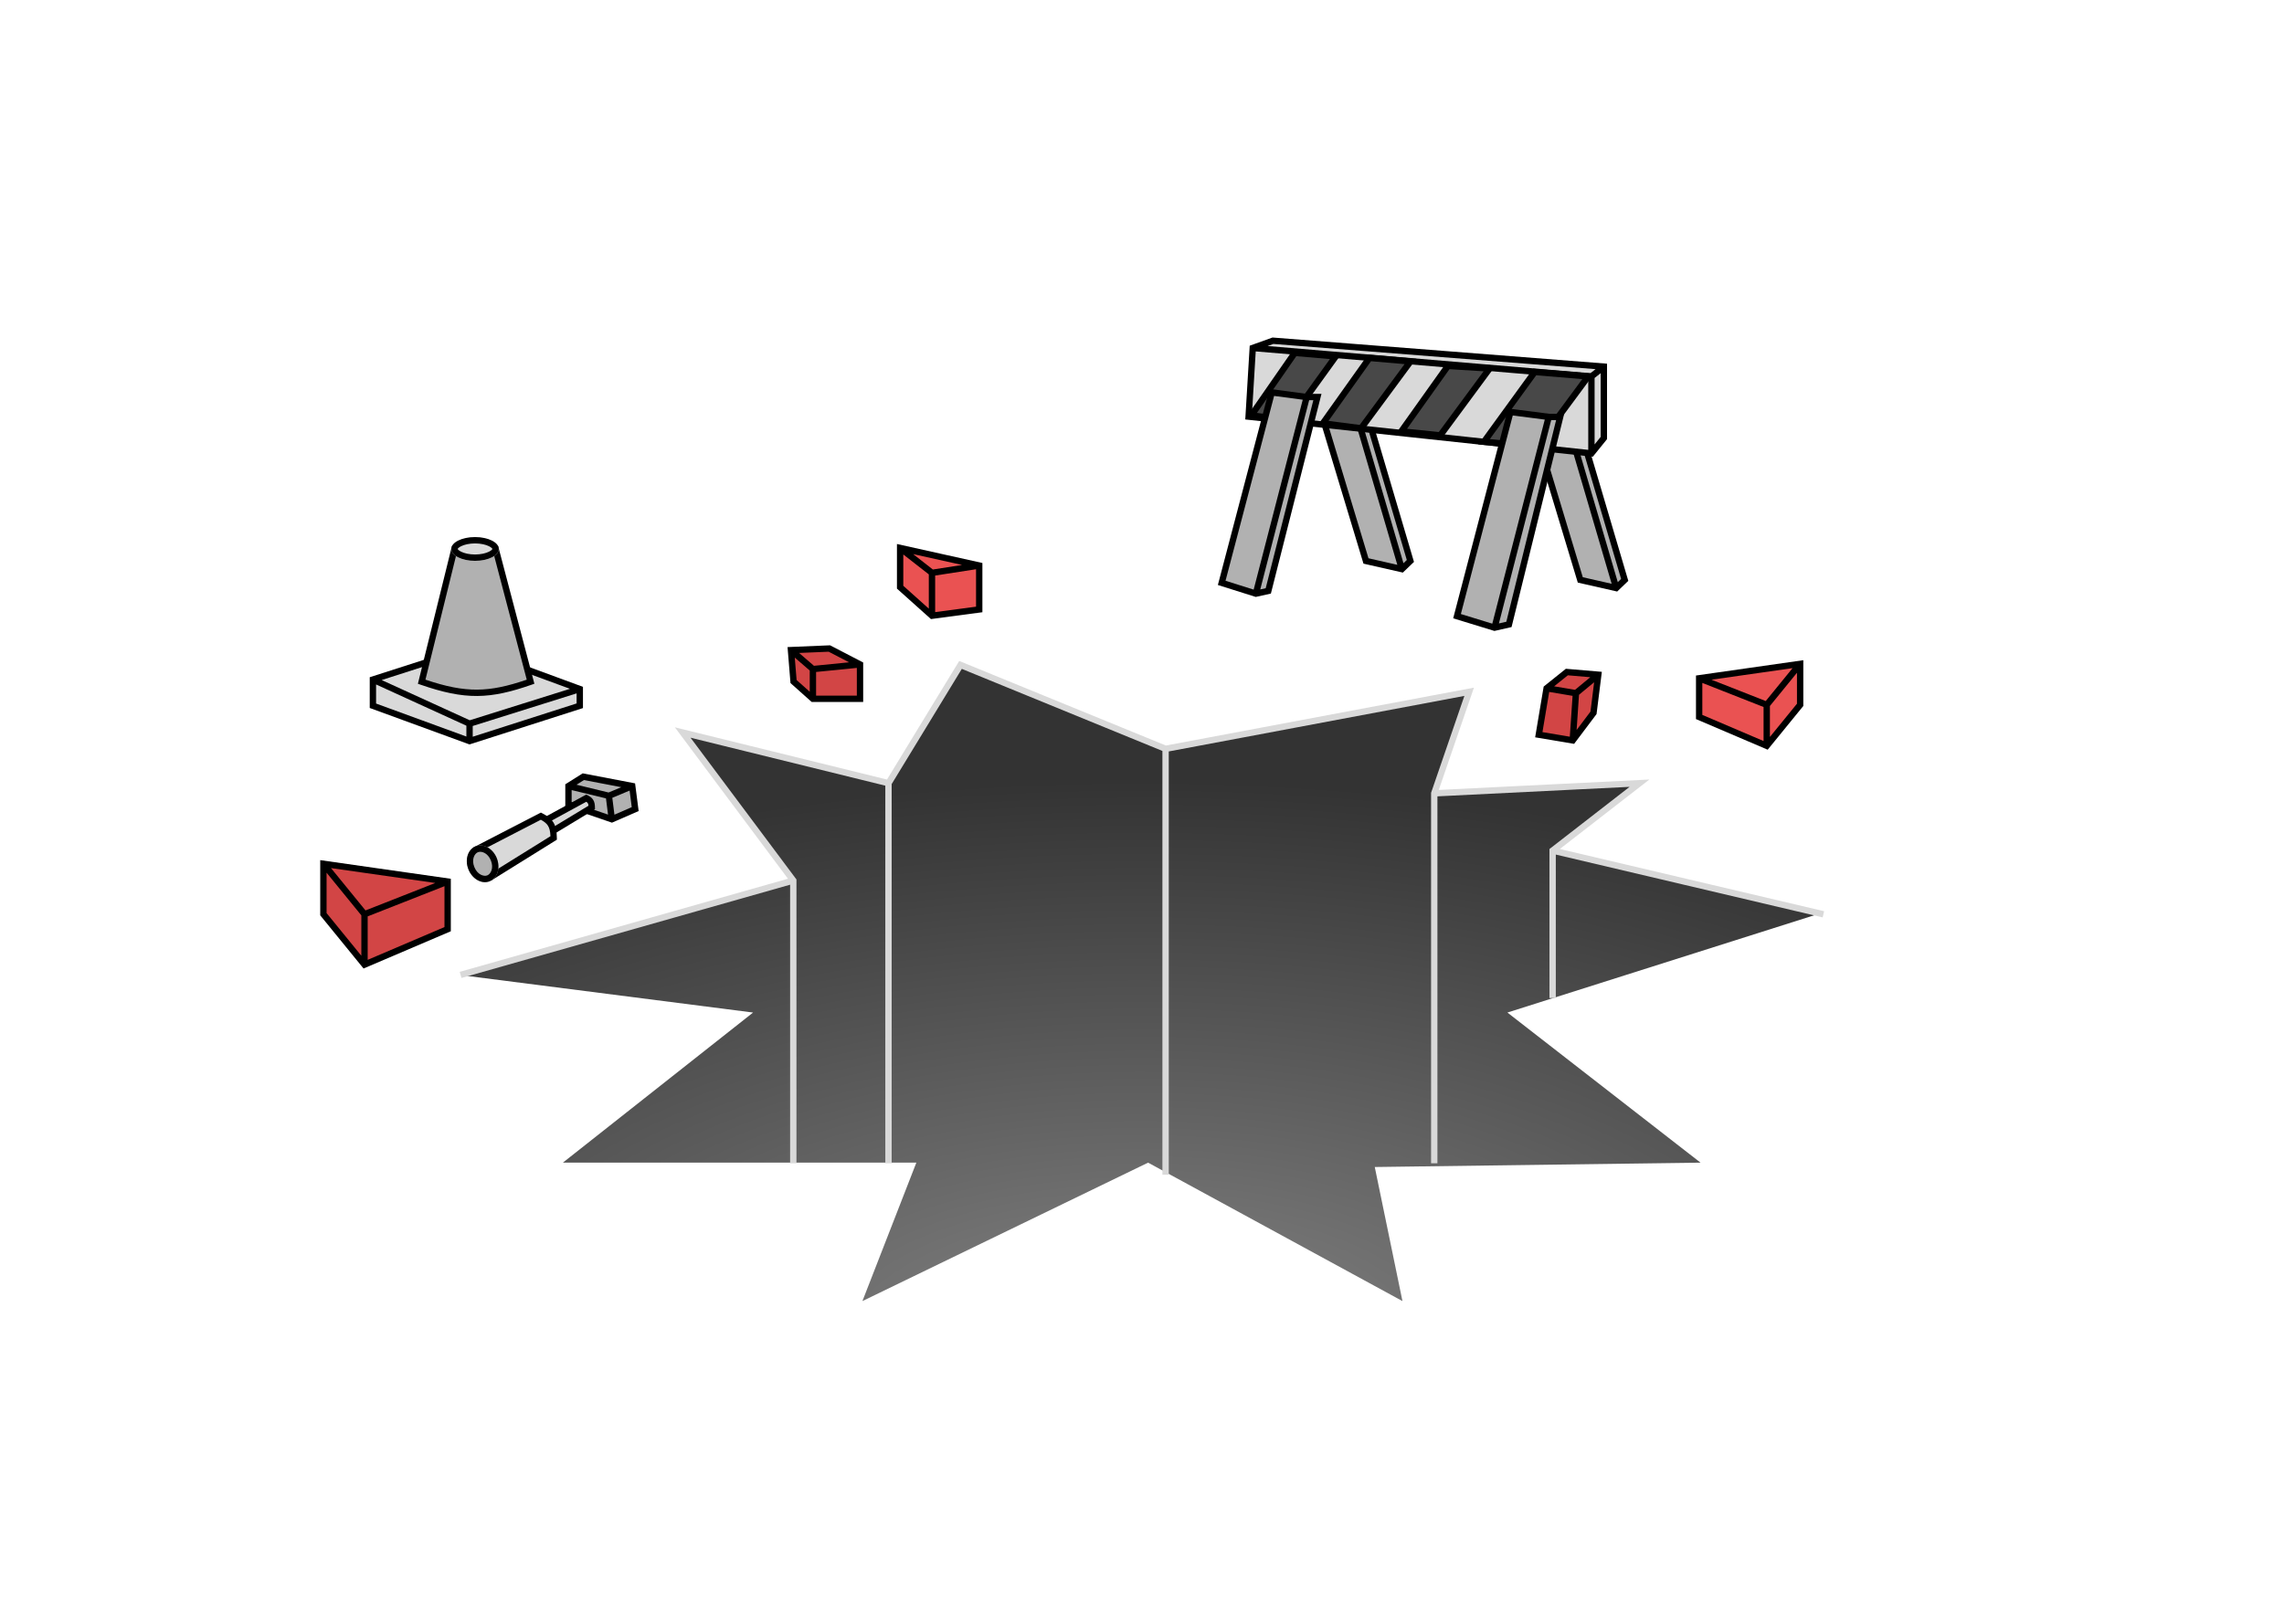 <svg width="1440" height="1024" viewBox="0 0 1440 1024" fill="none" xmlns="http://www.w3.org/2000/svg">
<path d="M498.842 555.566L290.906 614.976L474.805 638.532L354.878 733.187H577.73L543.728 820.49L723.848 733.187L884.209 820.49L866.749 735.944L1072.14 733.187L950.375 638.532L1146.41 576.359L980.604 535.852L1035.15 493.455L904.181 501.017L926.055 436.206L734.862 471.852L605.24 418.383L560.413 493.456L428.36 460.51L498.842 555.566Z" fill="url(#paint0_radial_2854_1201)"/>
<path d="M883.853 358.894L861.209 353.751L825.85 236.717L847.425 234.749L854.068 234.749L889.21 353.751L883.853 358.894Z" fill="#B1B1B1"/>
<path fill-rule="evenodd" clip-rule="evenodd" d="M823.229 234.948L847.337 232.749L855.565 232.749L891.475 354.351L884.463 361.082L859.633 355.443L823.229 234.948ZM828.476 238.486L862.789 352.058L880.977 356.189L845.972 236.89L828.476 238.486ZM850.099 236.749L852.576 236.749L886.95 353.15L884.847 355.169L850.099 236.749Z" fill="black"/>
<path d="M1018.98 370.845L996.334 365.702L960.975 248.668L982.55 246.7L989.193 246.7L1024.33 365.702L1018.98 370.845Z" fill="#B1B1B1"/>
<path fill-rule="evenodd" clip-rule="evenodd" d="M958.35 246.899L982.458 244.7L990.687 244.7L1026.6 366.302L1019.58 373.034L994.754 367.394L958.35 246.899ZM963.597 250.437L997.91 364.009L1016.1 368.14L981.093 248.841L963.597 250.437ZM985.22 248.7L987.697 248.7L1022.07 365.101L1019.97 367.12L985.22 248.7Z" fill="black"/>
<path fill-rule="evenodd" clip-rule="evenodd" d="M604.759 416.82L735.079 470.143L929.275 433.65L907.108 498.147L1039.9 491.58L983.427 535.395L1150.06 574.633L1149.14 578.526L980.892 538.908V629.375H976.892V535.402L1027.42 496.202L906.256 502.194V733.608H902.256V499.957L923.258 438.851L736.868 473.877V740.818H732.868V473.56L606.401 421.814L562.168 494.452V733.608H558.168V495.458L435.373 465.219L502.147 554.604V733.608H498.147V557.915L290.944 616.716L289.852 612.868L496.806 554.137L425.483 458.664L559.223 491.598L604.759 416.82Z" fill="#D9D9D9"/>
<path d="M787.219 262.74L789.831 219.439L802.565 214.868L1011.19 231.192V276.227L1003.35 285.92L787.219 262.74Z" fill="#D9D9D9"/>
<path fill-rule="evenodd" clip-rule="evenodd" d="M802.291 212.841L1013.19 229.343V276.935L1004.22 288.025L785.105 264.525L787.912 218.002L802.291 212.841ZM802.835 216.896L799.156 218.216L1002.73 235.336L1005.95 232.788L802.835 216.896ZM1009.19 235.326L1005.35 238.363V280.265L1009.19 275.52V235.326ZM1001.35 283.694V239.234L791.702 221.604L789.328 260.955L1001.35 283.694Z" fill="black"/>
<path d="M788.93 261.956L816.316 222.51L842.155 224.749L813.044 265.057L788.93 261.956Z" fill="#484848"/>
<path fill-rule="evenodd" clip-rule="evenodd" d="M815.335 220.417L845.842 223.061L813.97 267.192L785.41 263.52L815.335 220.417ZM817.299 224.602L792.451 260.392L812.12 262.921L838.47 226.437L817.299 224.602Z" fill="black"/>
<path d="M834.02 266.993L863.419 225.697L889.257 227.937L858.134 270.093L834.02 266.993Z" fill="#484848"/>
<path fill-rule="evenodd" clip-rule="evenodd" d="M862.454 223.606L892.989 226.253L859.046 272.227L830.457 268.551L862.454 223.606ZM864.387 227.789L837.586 265.435L857.225 267.96L885.53 229.621L864.387 227.789Z" fill="black"/>
<path d="M883.477 272.047L912.876 230.752L939.165 232.377L908.041 274.534L883.477 272.047Z" fill="#484848"/>
<path fill-rule="evenodd" clip-rule="evenodd" d="M911.891 228.687L942.957 230.607L908.974 276.638L879.852 273.69L911.891 228.687ZM913.861 232.816L887.101 270.404L907.109 272.429L935.373 234.146L913.861 232.816Z" fill="black"/>
<path d="M935.625 278.568L967.578 234.573L1001.33 237.374L968.525 281.734L935.625 278.568Z" fill="#484848"/>
<path fill-rule="evenodd" clip-rule="evenodd" d="M966.624 232.486L1005.08 235.677L969.463 283.832L931.953 280.223L966.624 232.486ZM968.538 236.659L939.302 276.912L967.593 279.634L997.592 239.07L968.538 236.659Z" fill="black"/>
<path d="M791.804 374.368L770.25 367.572L801.804 247.47L823.845 250.383H830.589L799.623 372.631L791.804 374.368Z" fill="#B1B1B1"/>
<path fill-rule="evenodd" clip-rule="evenodd" d="M800.318 245.256L823.977 248.383H833.16L801.26 374.317L791.714 376.436L767.832 368.906L800.318 245.256ZM821.344 252.069L803.29 249.683L772.669 366.237L790.395 371.826L821.344 252.069ZM794.557 371.708L797.987 370.946L828.02 252.383H825.394L794.557 371.708Z" fill="black"/>
<path d="M1071.27 427.734L1134.94 418.638V444.49L1113.88 470.341L1071.27 452.149V427.734Z" fill="#EA5252"/>
<path fill-rule="evenodd" clip-rule="evenodd" d="M1136.94 416.332V445.202L1114.48 472.772L1069.27 453.47V426L1136.94 416.332ZM1073.27 430.67V450.829L1111.88 467.313V445.853L1073.27 430.67ZM1115.88 445.202V464.721L1132.94 443.778V424.259L1115.88 445.202ZM1130.16 421.342L1079.05 428.643L1113.25 442.094L1130.16 421.342Z" fill="black"/>
<path d="M282.23 555.911L203.896 544.72V576.525L229.811 608.33L282.23 585.949V555.911Z" fill="#D24545"/>
<path fill-rule="evenodd" clip-rule="evenodd" d="M201.896 542.414V577.237L229.211 610.761L284.23 587.27V554.176L201.896 542.414ZM280.23 558.847V584.628L231.811 605.302V577.888L280.23 558.847ZM227.811 577.237V602.71L205.896 575.814V550.341L227.811 577.237ZM208.678 547.424L274.453 556.82L230.438 574.13L208.678 547.424Z" fill="black"/>
<path d="M617.37 356.635L567.503 345.554V370.3L587.591 388.295L617.371 384.338L617.37 356.635Z" fill="#EA5252"/>
<path fill-rule="evenodd" clip-rule="evenodd" d="M565.503 343.061V371.193L586.942 390.399L619.371 386.09L619.37 355.031L565.503 343.061ZM615.371 358.968L615.371 382.586L589.591 386.012V362.958L615.371 358.968ZM585.591 362.22V383.819L569.503 369.406V349.654L585.591 362.22ZM575.71 349.426L606.568 356.283L588.14 359.135L575.71 349.426Z" fill="black"/>
<path d="M498.684 409.976L522.892 408.963L542.211 418.993V440.692H512.517L500.305 429.793L498.684 409.976Z" fill="#D24545"/>
<path fill-rule="evenodd" clip-rule="evenodd" d="M523.344 406.942L544.214 417.778V442.692H511.758L498.379 430.753L496.523 408.065L523.344 406.942ZM501.079 414.69L510.52 422.857V436.226L502.236 428.833L501.079 414.69ZM514.52 438.692H540.214V421.201L514.52 423.754V438.692ZM513.178 419.867L535.321 417.668L522.446 410.983L503.81 411.763L513.178 419.867Z" fill="black"/>
<path d="M1007.67 425.486L1004.66 449.527L991.572 466.919L970.172 463.325L975.09 434.041L987.861 423.802L1007.67 425.486Z" fill="#D24545"/>
<path fill-rule="evenodd" clip-rule="evenodd" d="M1006.58 450.304L992.44 469.092L967.87 464.966L973.245 432.958L987.234 421.742L1009.92 423.669L1006.58 450.304ZM1002.63 427.064L993.01 435.022L979.826 432.808L988.489 425.863L1002.63 427.064ZM976.732 436.345L972.477 461.684L989.726 464.58L991.464 438.819L976.732 436.345ZM995.519 438.139L994.021 460.34L1002.75 448.75L1005.06 430.242L995.519 438.139Z" fill="black"/>
<path d="M296.039 408.963L365.54 434.529V445.067L296.039 467.341L235.109 445.067V428.529L296.039 408.963Z" fill="#D9D9D9"/>
<path fill-rule="evenodd" clip-rule="evenodd" d="M296.083 406.848L367.54 433.133V446.526L295.996 469.454L233.109 446.465V427.07L296.083 406.848ZM237.109 431.64V443.669L294.039 464.48V457.636L237.109 431.64ZM298.039 457.819V464.599L363.54 443.608V437.252L298.039 457.819ZM359.34 434.379L296.172 454.212L240.637 428.854L295.995 411.077L359.34 434.379Z" fill="black"/>
<path d="M334.509 429.903L312.505 346.285H286.496L265.852 429.903C293.595 439.519 308.618 438.941 334.509 429.903Z" fill="#B1B1B1"/>
<path fill-rule="evenodd" clip-rule="evenodd" d="M284.93 344.285H314.047L336.914 431.182L335.168 431.792C322.129 436.343 311.663 438.824 300.889 438.898C290.114 438.973 279.181 436.64 265.197 431.793L263.473 431.195L284.93 344.285ZM288.062 348.285L268.233 428.604C281.149 432.963 291.145 434.966 300.861 434.898C310.543 434.831 320.083 432.709 332.103 428.618L310.963 348.285H288.062Z" fill="black"/>
<path d="M314.477 346.182C314.477 350.318 307.771 353.671 299.5 353.671C291.229 353.671 284.523 350.318 284.523 346.182C284.523 342.046 291.229 338.693 299.5 338.693C307.771 338.693 314.477 342.046 314.477 346.182Z" fill="#D9D9D9"/>
<path fill-rule="evenodd" clip-rule="evenodd" d="M310.457 346.182C310.377 345.999 310.004 345.316 308.301 344.464C306.255 343.442 303.149 342.693 299.5 342.693C295.851 342.693 292.745 343.442 290.699 344.464C288.996 345.316 288.623 345.999 288.543 346.182C288.623 346.365 288.996 347.048 290.699 347.9C292.745 348.923 295.851 349.671 299.5 349.671C303.149 349.671 306.255 348.923 308.301 347.9C310.004 347.048 310.377 346.365 310.457 346.182ZM299.5 353.671C307.771 353.671 314.477 350.318 314.477 346.182C314.477 342.046 307.771 338.693 299.5 338.693C291.229 338.693 284.523 342.046 284.523 346.182C284.523 350.318 291.229 353.671 299.5 353.671Z" fill="black"/>
<path d="M367.784 489.8L398.6 495.695L400.476 510.236L385.738 516.648L358.406 507.269V495.695L367.784 489.8Z" fill="#B1B1B1"/>
<path fill-rule="evenodd" clip-rule="evenodd" d="M367.387 487.688L400.399 494.003L402.652 511.471L385.824 518.792L356.406 508.698V494.59L367.387 487.688ZM368.182 491.912L363.483 494.866L383.697 499.76L391.703 496.412L368.182 491.912ZM396.952 498.552L386.039 503.116L387.387 513.75L398.3 509.002L396.952 498.552ZM383.35 513.714L382.053 503.477L360.406 498.237V505.841L383.35 513.714Z" fill="black"/>
<path d="M369.652 503.319L340.637 519.109L344.612 526.449L373.102 509.193C373.056 505.786 372.164 504.622 369.652 503.319Z" fill="#D9D9D9"/>
<path fill-rule="evenodd" clip-rule="evenodd" d="M369.627 501.055L370.57 501.544C371.924 502.245 373.17 503.068 374.002 504.417C374.827 505.755 375.075 507.332 375.1 509.166L375.115 510.311L343.851 529.247L337.926 518.306L369.627 501.055ZM369.626 505.609L343.344 519.911L345.369 523.651L371.04 508.102C370.954 507.277 370.786 506.822 370.598 506.517C370.423 506.234 370.154 505.952 369.626 505.609Z" fill="black"/>
<path d="M341.011 514.681L301.199 535.246L310.5 552.421L349.083 528.425C348.975 520.452 346.89 517.728 341.011 514.681Z" fill="#D9D9D9"/>
<path fill-rule="evenodd" clip-rule="evenodd" d="M341.012 512.429L341.931 512.905C344.967 514.479 347.354 516.128 348.913 518.655C350.465 521.172 351.027 524.281 351.082 528.398L351.097 529.526L309.752 555.241L298.469 534.405L341.012 512.429ZM303.928 536.087L311.247 549.601L347.052 527.332C346.918 524.15 346.396 522.194 345.508 520.755C344.637 519.343 343.28 518.209 340.994 516.94L303.928 536.087Z" fill="black"/>
<path d="M313.188 541.112C315.652 547.195 313.66 553.742 308.739 555.735C303.818 557.728 297.831 554.412 295.367 548.329C292.904 542.245 294.896 535.698 299.817 533.705C304.738 531.712 310.724 535.028 313.188 541.112Z" fill="#B1B1B1"/>
<path fill-rule="evenodd" clip-rule="evenodd" d="M307.237 552.028C309.415 551.146 311.428 547.422 309.48 542.613C307.533 537.804 303.496 536.53 301.318 537.412C299.14 538.294 297.127 542.018 299.075 546.827C301.022 551.636 305.059 552.91 307.237 552.028ZM308.739 555.735C313.66 553.742 315.652 547.195 313.188 541.112C310.724 535.028 304.738 531.712 299.817 533.705C294.896 535.698 292.904 542.245 295.367 548.329C297.831 554.412 303.818 557.728 308.739 555.735Z" fill="black"/>
<path d="M942.271 395.819L918.617 388.571L952.271 259.808L976.446 262.915H983.639L951.35 393.761L942.271 395.819Z" fill="#B1B1B1"/>
<path fill-rule="evenodd" clip-rule="evenodd" d="M950.779 257.6L976.572 260.914H986.191L952.994 395.438L942.193 397.887L916.195 389.921L950.779 257.6ZM973.943 264.61L953.76 262.016L921.035 387.221L940.854 393.294L973.943 264.61ZM945.022 393.144L949.702 392.083L981.084 264.914H977.995L945.022 393.144Z" fill="black"/>
<defs>
<radialGradient id="paint0_radial_2854_1201" cx="0" cy="0" r="1" gradientUnits="userSpaceOnUse" gradientTransform="translate(718.659 853.175) rotate(-90) scale(385.616 820.42)">
<stop offset="0.097" stop-color="#7C7C7C"/>
<stop offset="0.937" stop-color="#333333"/>
</radialGradient>
</defs>
</svg>
